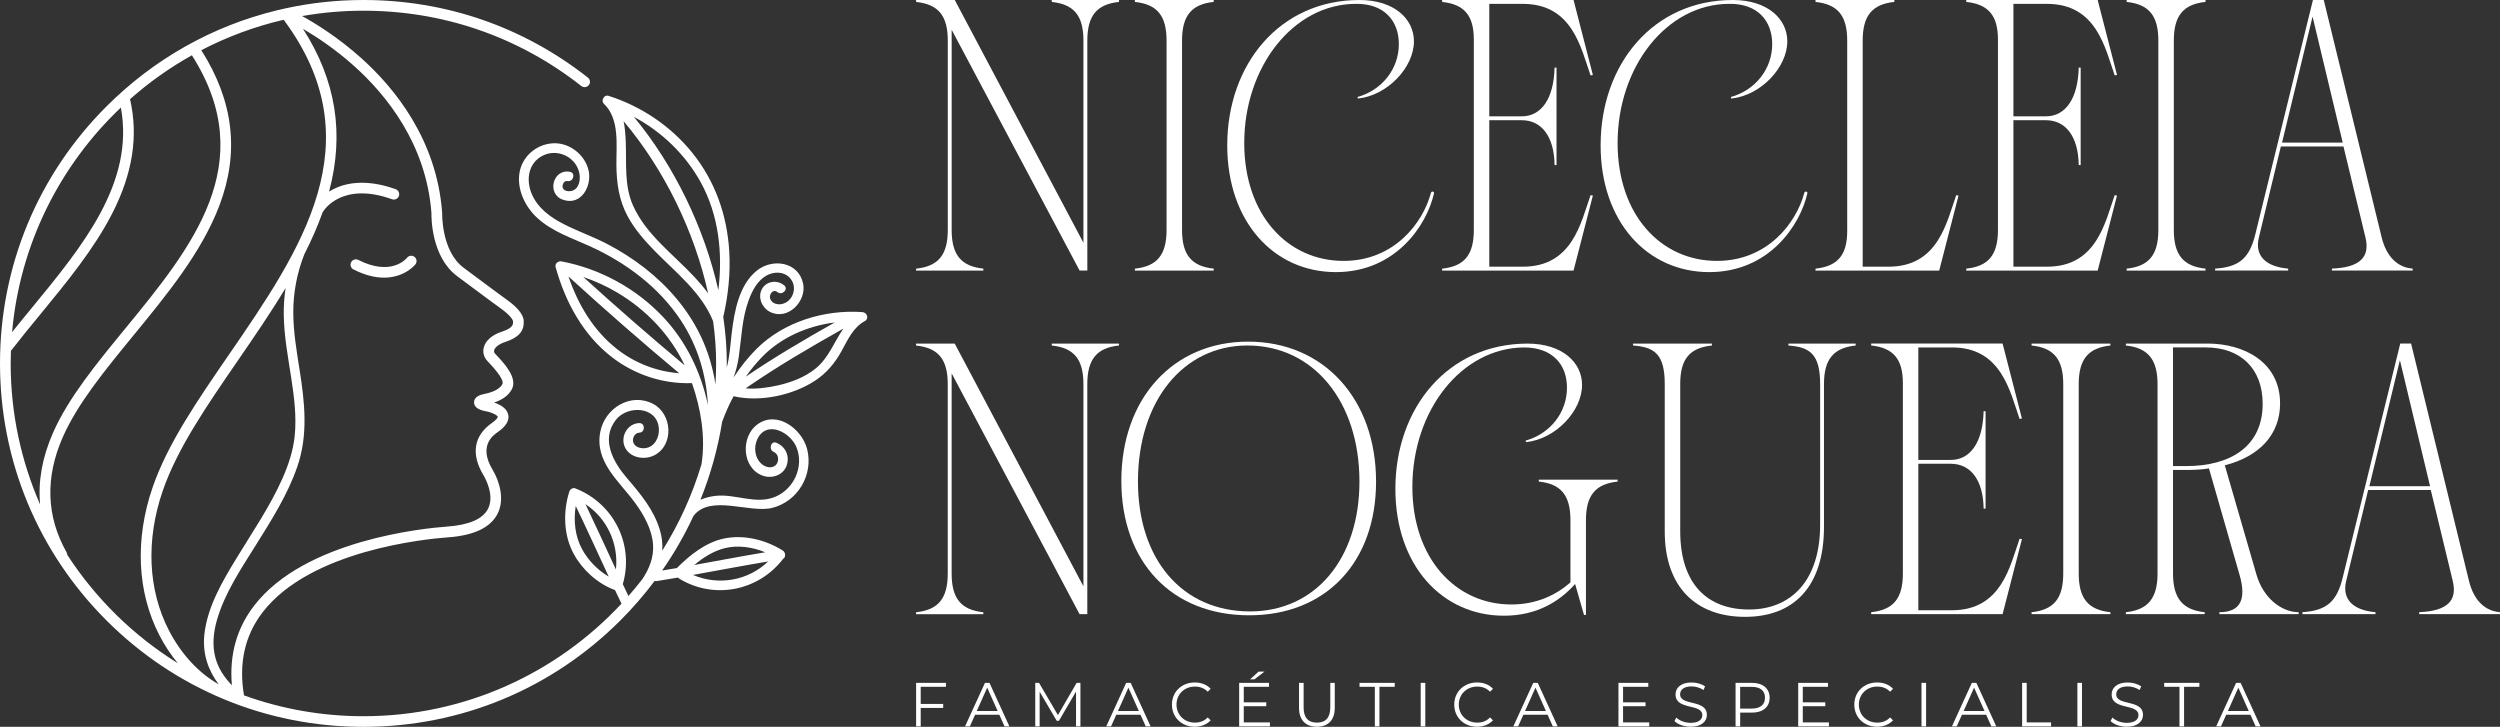 <?xml version="1.0" encoding="utf-8"?>
<!-- Generator: Adobe Illustrator 27.9.0, SVG Export Plug-In . SVG Version: 6.00 Build 0)  -->
<svg version="1.1" id="Layer_1" xmlns="http://www.w3.org/2000/svg" xmlns:xlink="http://www.w3.org/1999/xlink" x="0px" y="0px"
	 viewBox="0 0 1096.79 318.87" style="enable-background:new 0 0 1096.79 318.87;" xml:space="preserve">
<rect x="0" y="0" width="1096.79" height="318.87" fill="#333333" stroke="none"/>
<style type="text/css">
	.st0{fill:#FFFFFF;}
</style>
<g>
	<g>
		<path class="st0" d="M378.39,136.93c-16.53-1.21-34.53,4.21-46.43,16.08c-3.72,3.71-7.12,7.98-10.12,12.58
			c1.07-2.97,1.84-6.05,2.3-9.26c1.19-8.29,1.37-16.61,4.3-24.58c1.52-4.14,3.79-8.6,7.79-10.84c3.91-2.19,9.25-1.73,11.4,2.64
			c1.88,3.8-0.28,8.85-4.52,9.81c-2.04,0.46-4.6-0.2-5.25-2.43c-0.51-1.74,1.27-4.35,3.18-2.8c2.08,1.69,5.07-1.27,2.97-2.97
			c-3.02-2.46-7.72-1.97-9.72,1.63c-1.99,3.57-0.04,8.16,3.39,9.97c7.83,4.14,16.34-4.58,14.64-12.42
			c-2.06-9.51-13.37-11.13-20.23-5.67c-7.9,6.29-9.93,18.02-11.07,27.43c-0.62,5.09-0.84,10.19-2.18,15.15
			c0.01-0.61,0.02-1.21,0.02-1.82c0-6.66-0.54-13.49-1.55-20.38c2.17-9.46,3.21-19.19,2.62-28.89
			c-0.96-15.77-6.19-30.65-16.12-43.01c-9.42-11.73-22.3-20.43-36.6-25.03c-0.01,0-0.01,0-0.02-0.01c-0.05-0.02-0.1-0.03-0.15-0.05
			c-1.15-0.37-2,0.23-2.37,1.07c-0.44,0.73-0.48,1.68,0.32,2.44c6.9,6.63,5.37,17.98,5.43,26.69c0.06,7.99,1.11,15.58,4.96,22.67
			c3.09,5.71,7.44,10.66,11.96,15.28c9.23,9.42,20.46,18.14,25.51,30.7c0.87,6.26,1.32,12.46,1.32,18.51c0,3.09-0.1,6.16-0.28,9.21
			c-1.12-7.18-3.18-14.21-6.34-20.91c-5.62-11.89-14.38-22.07-24.71-30.13c-5.17-4.03-10.71-7.57-16.53-10.59
			c-6.16-3.2-12.74-5.49-18.92-8.64c-6.02-3.07-11.65-7.16-14.25-13.63c-2.43-6.07-1.31-13.25,4.95-16.44
			c6.21-3.16,14.01,0.22,15.92,6.97c0.85,3.01,0.32,7.67-3.32,8.52c-1.21,0.28-3.08,0.1-3.72-1.16c-0.62-1.22,0.36-3.49,1.94-3.19
			c2.65,0.5,3.77-3.55,1.12-4.06c-7.49-1.42-10.31,9.67-3.11,12.24c8.12,2.9,12.95-6.19,11.25-13.05
			c-1.72-6.97-8.68-12.23-15.88-11.68c-7.15,0.54-13.24,5.83-14.39,12.95c-1.19,7.32,2.5,14.93,7.83,19.8
			c6.63,6.06,15.3,8.85,23.32,12.51c15.65,7.15,30.06,17.9,39.62,32.37c7.48,11.32,11.2,24.06,11.92,37.21
			c-3.06-14.5-9.64-28.12-19.93-38.92c-11.81-12.4-27.49-20.93-44.31-24.13c-0.4-0.08-0.77-0.04-1.09,0.07
			c-0.02,0-0.03,0.01-0.05,0.02c-0.06,0.02-0.13,0.04-0.19,0.07c-0.84,0.33-1.48,1.11-1.29,2.19c0.01,0.29,0.08,0.57,0.21,0.82
			c4.23,14.91,11.94,29.07,24.33,38.71c10.08,7.84,22.54,11.96,35.3,11.53c3.94,11.21,6.04,23.8,4.19,35.56
			c-4.03,13.5-9.86,26.24-17.21,37.93c0.19-2.95-0.13-5.98-1.06-9.09c-2.67-8.89-8.57-15.9-14.49-22.8
			c-5.97-6.96-11.49-16.89-4.85-25.44c5.17-6.66,18.28-6.03,18.91,3.84c0.24,3.79-1.83,7.97-5.91,8.52
			c-1.98,0.26-4.73-0.41-5.35-2.62c-0.5-1.78,0.71-4.11,2.64-4.16c2.7-0.08,2.71-4.28,0-4.21c-5.05,0.14-8.35,5.77-6.37,10.39
			c2.08,4.85,8.56,5.98,12.94,3.76c8.84-4.48,7.91-18.16-0.45-22.56c-9.84-5.17-21.13,1.83-23.18,12.12
			c-2.65,13.3,8.25,21.71,15.25,31.3c3.85,5.27,7.35,11.53,7.87,18.17c0.43,5.51-1.64,10.72-4.65,15.24
			c-1.97,2.54-4.02,5.02-6.14,7.44c-0.83-1.73-1.66-3.46-2.48-5.2c5.09-17.44-4.05-35.51-20.89-42.04
			c-1.09-0.42-2.27,0.47-2.59,1.47c-2.79,8.83-2.52,19.18,2.01,27.42c3.81,6.93,10.53,13.04,18.05,15.74
			c0.94,1.99,1.89,3.98,2.85,5.97c-28.27,30.36-68.56,49.38-113.22,49.38c-18.38,0-36.02-3.23-52.39-9.14
			c-2.41-14.06,0.35-26.35,8.22-36.53c20.99-27.16,71.43-32.1,81.32-32.81c11.25-0.81,18.53-4.25,21.64-10.23
			c3.26-6.27,1.02-14.18-2.16-19.49c-6.27-10.46,0.25-15.03,2.39-16.53c3.54-2.46,5.06-5.01,4.51-7.56
			c-0.61-2.86-3.61-4.46-6.2-5.33c2.81-0.93,6-2.58,7.74-5.74c2.77-5.05-3.45-11.61-6.79-15.13l-0.47-0.5
			c-0.46-0.48-0.6-0.99-0.46-1.56c0.28-1.08,1.67-2.6,4.77-3.61c6-1.97,8.45-4.76,8.2-9.31c-0.18-3.35-3.91-6.71-7-8.94
			c-2.53-1.84-8.42-6.17-19.38-14.35c-9.82-7.34-9.4-23.81-9.4-23.98l0-0.13l-0.01-0.13c-2.39-31.87-20.66-54.45-35.56-67.79
			c-10.07-9.01-19.83-15.05-25.88-18.38c8.74-1.54,17.74-2.35,26.92-2.35c35.05,0,68.1,11.43,95.58,33.04
			c1.02,0.8,2.49,0.62,3.29-0.39c0.8-1.02,0.62-2.49-0.39-3.29C229.6,11.77,195.54,0,159.44,0c-11.51,0-22.83,1.22-33.83,3.59
			l-4.27,0.98C93.32,11.4,67.61,25.78,46.7,46.7C16.58,76.81,0,116.85,0,159.44c0,42.59,16.58,82.62,46.7,112.74
			c30.11,30.11,70.15,46.7,112.74,46.7c42.59,0,82.62-16.58,112.74-46.7c5.46-5.46,10.47-11.25,15.02-17.32
			c0.3,0.09,0.62,0.12,0.98,0.06c3.01-0.47,6.01-0.98,9.01-1.49c0.16,0.05,0.32,0.1,0.48,0.11c0.14,0.16,0.31,0.31,0.52,0.44
			c15.33,9.18,34.72,5.19,45.43-8.87c0.51-0.3,0.77-0.79,0.8-1.34c0.17-0.85-0.31-1.81-1.02-2.25c-7.52-4.72-17.1-7.11-25.91-5.23
			c-7.9,1.68-14.93,7.28-20.54,12.93c-2.15,0.37-4.31,0.73-6.46,1.08c5.3-7.6,9.89-15.61,13.75-23.95c7.46-9.68,24.66-1,34.66-3.56
			c11.19-2.87,18.06-14.61,15.2-25.78c-2.25-8.79-13.13-17.1-21.78-10.85c-7.45,5.38-6.91,19.18,2.29,22.52
			c4.06,1.47,9.11-0.21,10.54-4.54c1.39-4.17-0.55-8.23-4.51-9.89c-2.5-1.05-3.58,3.03-1.12,4.06c1.94,0.81,2.35,3.5,1.29,5.15
			c-1.44,2.24-4.52,1.78-6.35,0.35c-3.41-2.67-3.97-7.7-2.06-11.43c4.2-8.2,14.46-2.6,17.04,3.85c3.39,8.48-1.09,18.32-9.41,21.75
			c-8.44,3.48-17.27-1.36-25.92-0.46c-2.31,0.24-4.65,0.81-6.81,1.73c4.42-10.94,7.61-22.37,9.51-34.14
			c1.38-3.84,3.06-7.64,5.03-11.28c11.62,2.69,26.01-0.42,35.8-6.86c5.03-3.3,8.65-7.69,11.54-12.91
			c2.72-4.92,5.09-10.42,10.26-13.21C381.41,139.79,380.34,137.07,378.39,136.93z M270.65,153.11
			c-10.31-8.1-17.09-19.55-21.25-31.82c15.88,14.51,32.07,28.66,48.58,42.45C288.06,162.98,278.56,159.33,270.65,153.11z
			 M255.9,121.53c5.22,1.76,10.25,4.05,15.01,6.89c12.68,7.54,23.17,18.56,29.48,31.89C285.3,147.68,270.46,134.75,255.9,121.53z
			 M255.39,240.98c-3.14-5.71-3.83-12.57-2.8-19c4.95,10.26,9.65,20.65,14.46,30.98C262.18,250.15,257.99,245.73,255.39,240.98z
			 M270.21,249.84c-4.44-9.56-8.79-19.15-13.35-28.65C266.32,227.42,271.45,238.54,270.21,249.84z M53.03,47.18
			c6.07,32.97-16.81,60.81-38.96,87.76c-2.91,3.54-5.89,7.16-8.77,10.77C8.72,107.05,26.39,72.44,53.03,47.18z M4.68,159.44
			c0-1.87,0.05-3.72,0.11-5.57c0.08-0.08,0.16-0.14,0.23-0.23c4.01-5.19,8.21-10.31,12.67-15.73
			c11.57-14.08,23.54-28.64,31.54-44.26C58.2,76.12,60.77,59.7,57.05,43.5c8.31-7.35,17.41-13.82,27.16-19.26
			c0.03,0.07,0.06,0.14,0.1,0.2c29.98,47.33-0.18,84.11-29.35,119.69c-12.81,15.62-24.91,30.38-31.67,45.66
			c-4.76,10.79-6.66,21.35-5.68,31.58C9.31,202.39,4.68,181.44,4.68,159.44z M29.5,243.4c-0.01-0.37-0.1-0.73-0.29-1.07
			c-8.92-15.84-9.47-32.88-1.62-50.65c6.5-14.7,18.4-29.21,31-44.58c14.71-17.94,29.91-36.48,37.65-56.91
			c8.87-23.42,6.28-45.72-7.92-68.17c11.3-5.87,23.42-10.4,36.13-13.35c40.01,53.78,7.5,101.09-23.97,146.85
			c-13.86,20.15-26.95,39.19-33.52,58.26c-7.87,22.9-6.81,45.96,2.98,64.94c2.3,4.46,5.03,8.58,8.08,12.26
			C58.56,278.9,41.96,262.61,29.5,243.4z M74.11,276.58c-9.2-17.83-10.16-39.59-2.71-61.27c6.36-18.47,19.27-37.25,32.95-57.13
			c7.16-10.42,14.44-21,20.93-31.8c-0.57,3.84-0.84,7.74-0.79,11.69c0.13,9.36,1.87,18.59,3.29,27.81
			c1.28,8.31,2.36,16.88,1.52,25.29c-0.64,6.39-2.71,12.65-5.28,18.5c-5.52,12.54-13.38,23.89-20.47,35.56
			c-6.14,10.11-12.58,21.1-13.89,33.08c-0.91,8.3,1.61,15.7,6.27,21.91C87.31,295.37,79.48,286.99,74.11,276.58z M94.56,288.78
			c-1.55-5.53-0.95-11.32,0.62-16.78c3.4-11.82,10.55-22.42,17-32.75c6.88-11,13.97-22.14,18.24-34.47
			c4.86-14.02,3.27-28.34,0.98-42.73c-1.31-8.26-2.7-16.53-2.73-24.92c-0.03-8.81,1.63-17.41,4.85-25.58
			c3.08-6.06,5.8-12.2,8.02-18.43c0.1-0.11,0.19-0.23,0.26-0.36c0.35-0.58,8.27-13.21,30.2-5.35c1.22,0.44,2.56-0.2,3-1.41
			c0.44-1.22-0.2-2.56-1.41-3c-13.31-4.77-22.27-2.61-27.45,0.04c-0.63,0.32-1.21,0.66-1.77,1.01c6.78-25.38,3.04-48.84-11.44-71.39
			c5.87,3.43,14.11,8.85,22.45,16.32c14.2,12.73,31.59,34.24,33.9,64.43c-0.04,1.86-0.12,19.24,11.28,27.75
			c10.98,8.2,16.89,12.54,19.44,14.39c3.63,2.61,5.03,4.7,5.07,5.4c0.07,1.3,0.16,2.91-4.98,4.6c-4.22,1.37-7.08,3.89-7.85,6.9
			c-0.54,2.13,0.04,4.29,1.59,5.93l0.48,0.51c5.96,6.29,6.6,8.72,6.09,9.66c-1.61,2.93-6.04,3.89-8.42,4.41
			c-3.51,0.73-4.02,2.57-4,3.59c0.02,1.93,1.7,3.23,4.99,3.84c3.35,0.63,5.31,1.94,5.42,2.46c0.03,0.16-0.32,1.15-2.62,2.74
			c-7.9,5.54-9.22,13.63-3.73,22.78c0.87,1.46,5.08,9.03,2.02,14.92c-2.3,4.43-8.3,7.03-17.82,7.72
			c-10.25,0.74-62.48,5.88-84.69,34.62c-7.72,9.98-11,21.74-9.81,35C98.49,297.29,95.85,293.38,94.56,288.78z M317.76,240.54
			c5.88-1.51,12.28-0.57,17.96,1.75c-10.39,1.74-20.75,3.71-31.12,5.58C308.51,244.59,312.92,241.79,317.76,240.54z M337,246.32
			c-8.74,8.42-21.77,10.72-32.99,5.91C315.01,250.26,325.98,248.16,337,246.32z M304.75,121.6c-9.32-10.02-21.37-18.66-27.06-31.49
			c-3.91-8.82-2.77-18.46-3.16-27.83c-0.13-3.13-0.33-6.21-0.95-9.12c17.93,21.26,31.13,48.52,37.09,75.54
			C308.85,126.22,306.86,123.86,304.75,121.6z M315.14,127.31c-6.07-27.15-19.22-54.49-37.04-76.04
			c12.23,6.53,22.58,16.49,29.32,28.7C315.34,94.31,317.15,111.16,315.14,127.31z M334.36,156.57c8.34-8.59,19.95-13.59,31.85-15.1
			c-13.27,7.48-26.43,15.21-39.02,23.77C329.39,162.13,331.79,159.21,334.36,156.57z M358.06,161.48
			c-4.84,3.99-10.82,6.26-16.88,7.62c-4.57,1.02-9.37,1.65-14.07,1.28c13.78-9.53,28.28-18,42.88-26.21
			C366.03,149.89,363.54,156.96,358.06,161.48z"/>
		<path class="st0" d="M155.07,118.21c5.23,2.65,9.7,3.6,13.41,3.6c9.17,0,13.73-5.77,13.79-5.85c0.79-1.03,0.59-2.5-0.44-3.28
			c-1.02-0.78-2.48-0.59-3.27,0.42c-0.3,0.37-6.86,8.3-21.38,0.93c-1.15-0.59-2.56-0.12-3.15,1.03
			C153.46,116.21,153.92,117.62,155.07,118.21z"/>
	</g>
	<g>
		<path class="st0" d="M431.41,117.85c-9.67-1.02-13.9-5.94-13.9-16.96V13.06l56.13,105.64h3.39V17.8c0-11.02,4.24-15.94,13.9-16.96
			V0h-29.51v0.85c9.67,1.02,13.9,5.93,13.9,16.96v88.69L418.87,0h-16.96v0.85c9.67,1.02,13.9,5.93,13.9,16.96v83.09
			c0,11.02-4.24,15.94-13.9,16.96v0.85h29.51V117.85z"/>
		<path class="st0" d="M532.48,117.85c-9.67-1.02-13.9-5.94-13.9-16.96V17.8c0-11.02,4.24-15.94,13.9-16.96V0h-34.59v0.85
			c9.67,1.02,13.9,5.93,13.9,16.96v83.09c0,11.02-4.24,15.94-13.9,16.96v0.85h34.59V117.85z"/>
		<path class="st0" d="M586.06,119.38c26.11,0,39.85-20.35,43.07-34.59c0.17-0.68-1.02-1.19-1.36-0.17
			c-3.56,13.4-16.28,29.84-38.32,29.84c-24.59,0-43.58-20.18-43.58-51.72c0-33.41,21.54-61.05,49.01-61.05
			c12.38-0.17,18.82,7.46,18.82,17.64c0,10.85-7.29,20.18-18.14,23.23l0.17,0.68c13.06-1.36,24.59-13.74,24.59-25.1
			C620.31,8.31,611.66,0,596.4,0c-34.76,0-57.99,27.98-57.99,63.76C538.41,97.33,558.93,119.38,586.06,119.38z"/>
		<path class="st0" d="M698.82,85.8l-1.02-0.17c-4.24,12.04-7.97,31.37-29.68,31.37h-14.75V52.74h14.24
			c8.82,0,14.24,7.29,14.41,19.67h0.85V29.67h-0.85c-0.34,13.57-5.77,21.37-14.41,21.37h-14.24V1.7h14.75
			c21.71,0,25.44,19.33,29.68,31.37l1.02-0.17L690.34,0h-57.65v0.85c9.67,1.02,13.9,5.93,13.9,16.45v83.6
			c0,11.02-4.24,15.94-13.9,16.96v0.85h57.65L698.82,85.8z"/>
		<path class="st0" d="M749.86,119.38c26.11,0,39.85-20.35,43.07-34.59c0.17-0.68-1.02-1.19-1.36-0.17
			c-3.56,13.4-16.28,29.84-38.32,29.84c-24.59,0-43.58-20.18-43.58-51.72c0-33.41,21.54-61.05,49.01-61.05
			c12.38-0.17,18.82,7.46,18.82,17.64c0,10.85-7.29,20.18-18.14,23.23l0.17,0.68c13.06-1.36,24.59-13.74,24.59-25.1
			c0-9.83-8.65-18.14-23.91-18.14c-34.76,0-57.99,27.98-57.99,63.76C702.21,97.33,722.73,119.38,749.86,119.38z"/>
		<path class="st0" d="M859.24,85.8l-1.02-0.17c-4.24,12.04-7.97,31.37-29.67,31.37h-11.36V17.8c0-11.02,4.24-15.94,13.9-16.96V0
			h-34.59v0.85c9.67,1.02,13.9,5.93,13.9,16.96v83.6c0,10.51-4.24,15.43-13.9,16.45v0.85h54.26L859.24,85.8z"/>
		<path class="st0" d="M928.76,85.8l-1.02-0.17C923.5,97.67,919.77,117,898.07,117h-14.75V52.74h14.24
			c8.82,0,14.24,7.29,14.41,19.67h0.85V29.67h-0.85c-0.34,13.57-5.77,21.37-14.41,21.37h-14.24V1.7h14.75
			c21.71,0,25.44,19.33,29.68,31.37l1.02-0.17L920.28,0h-57.65v0.85c9.67,1.02,13.9,5.93,13.9,16.45v83.6
			c0,11.02-4.24,15.94-13.9,16.96v0.85h57.65L928.76,85.8z"/>
		<path class="st0" d="M967.59,117.85c-9.67-1.02-13.9-5.94-13.9-16.96V17.8c0-11.02,4.24-15.94,13.9-16.96V0H933v0.85
			c9.67,1.02,13.9,5.93,13.9,16.96v83.09c0,11.02-4.24,15.94-13.9,16.96v0.85h34.59V117.85z"/>
		<path class="st0" d="M1003.87,117.85c-10-0.85-14.75-5.77-12.89-13.57l9.67-40.02h27.47l9.67,40.02
			c2.03,8.65-2.54,13.06-14.75,13.57v0.85h35.44v-0.85c-6.78-0.51-11.53-5.43-13.57-13.57L1019.47,0h-4.75l-25.27,102.76
			c-2.54,10.51-7.12,14.41-17.64,15.09v0.85h32.05V117.85z M1014.56,7.29l13.23,55.28h-26.62L1014.56,7.29z"/>
		<path class="st0" d="M490.93,150.73h-29.51v0.85c9.67,1.02,13.9,5.93,13.9,16.96v88.69l-56.47-106.49h-16.96v0.85
			c9.67,1.02,13.9,5.93,13.9,16.96v83.09c0,11.02-4.24,15.94-13.9,16.96v0.85h29.51v-0.85c-9.67-1.02-13.9-5.94-13.9-16.96v-87.84
			l56.13,105.64h3.39V168.53c0-11.02,4.24-15.94,13.9-16.96V150.73z"/>
		<path class="st0" d="M547.57,149.88c-32.9,0-55.62,24.93-55.62,61.05c0,35.61,22.04,59.01,56.13,59.01
			c33.41,0,55.62-23.06,55.62-58.67C603.7,175.15,580.8,149.88,547.57,149.88z M548.42,268.24c-29.84,0-49.18-22.89-49.18-56.98
			c0-35.44,20.01-59.69,47.99-59.69c29.17,0,49.18,24.76,49.18,59.69C596.4,245.18,577.07,268.24,548.42,268.24z"/>
		<path class="st0" d="M675.08,211.26c9.67,1.02,13.9,5.94,13.9,16.96v27.3c-6.44,5.6-14.92,9.67-25.94,9.67
			c-24.42,0-43.41-20.18-43.41-51.55c0-33.58,21.54-61.04,49.01-61.21c12.38,0,18.82,7.46,18.82,17.64
			c0,10.85-7.29,20.18-18.14,23.23l0.17,0.68c13.06-1.36,24.59-13.74,24.59-25.1c0-9.83-8.65-18.14-23.91-18.14
			c-34.76,0-57.99,27.98-57.99,63.76c0,33.58,20.52,55.62,47.65,55.62c14.24,0,24.25-6.1,31.2-13.91l3.9,13.57h0.85v-41.54
			c0-11.02,4.24-15.94,13.9-16.96v-0.85h-34.59V211.26z"/>
		<path class="st0" d="M814.13,150.73h-29.51v0.85c9.67,0.68,13.9,4.07,13.9,16.96v61.72c0,24.25-12.55,37.14-31.2,37.14
			c-18.14,0-30.18-11.02-30.18-34.42v-64.44c0-11.19,4.24-15.94,13.9-16.96v-0.85h-34.59v0.85c9.67,0.68,13.9,4.07,13.9,16.96v64.61
			c0,24.42,13.73,37.47,35.27,37.47c21.03,0,34.59-12.89,34.59-39.51v-62.57c0-11.02,4.24-15.94,13.9-16.96V150.73z"/>
		<path class="st0" d="M856.35,152.42c21.71,0,25.44,19.33,29.68,31.37l1.02-0.17l-8.48-32.9h-57.65v0.85
			c9.67,1.02,13.9,5.93,13.9,16.45v83.6c0,11.02-4.24,15.94-13.9,16.96v0.85h57.65l8.48-32.9l-1.02-0.17
			c-4.24,12.04-7.97,31.37-29.68,31.37h-14.75v-64.27h14.24c8.82,0,14.24,7.29,14.41,19.67h0.85V180.4h-0.85
			c-0.34,13.57-5.77,21.37-14.41,21.37h-14.24v-49.34H856.35z"/>
		<path class="st0" d="M891.28,151.58c9.67,1.02,13.9,5.93,13.9,16.96v83.09c0,11.02-4.24,15.94-13.9,16.96v0.85h34.59v-0.85
			c-9.67-1.02-13.9-5.94-13.9-16.96v-83.09c0-11.02,4.24-15.94,13.9-16.96v-0.85h-34.59V151.58z"/>
		<path class="st0" d="M989.96,252.13l-13.9-47.99c15.26-3.9,24.25-13.57,24.25-27.13c0-18.31-16.11-26.28-31.71-26.28h-35.95v0.85
			c9.67,1.02,13.9,6.1,13.9,16.96v83.09c0,10.85-4.24,15.94-13.9,16.96v0.85h34.59v-0.85c-9.67-1.02-13.9-6.1-13.9-16.96v-45.45
			h5.77c3.56,0,6.78-0.17,10-0.68l13.4,46.63c3.05,10.51,0.68,16.45-8.82,16.45v0.85h34.76v-0.85
			C1001.16,268.58,993.02,262.64,989.96,252.13z M959.1,204.48h-5.77v-52.06h14.41c15.09,0,24.93,9.16,24.93,24.76
			C992.68,195.66,978.77,204.48,959.1,204.48z"/>
		<path class="st0" d="M1083.22,255.01l-25.44-104.29h-4.75l-25.27,102.76c-2.54,10.51-7.12,14.41-17.64,15.09v0.85h32.05v-0.85
			c-10-0.85-14.75-5.77-12.89-13.57l9.67-40.02h27.47l9.67,40.02c2.03,8.65-2.54,13.06-14.75,13.57v0.85h35.44v-0.85
			C1090.01,268.07,1085.26,263.15,1083.22,255.01z M1039.48,213.3l13.4-55.28l13.23,55.28H1039.48z"/>
		<polygon class="st0" points="401.91,318.67 403.93,318.67 403.93,310.57 413.8,310.57 413.8,308.82 403.93,308.82 403.93,301.32 
			415,301.32 415,299.58 401.91,299.58 		"/>
		<path class="st0" d="M432.12,299.58l-8.73,19.09h2.1l2.29-5.1h10.63l2.29,5.1h2.13l-8.73-19.09H432.12z M428.52,311.93l4.58-10.25
			l4.58,10.25H428.52z"/>
		<polygon class="st0" points="464.13,313.73 455.84,299.58 454.18,299.58 454.18,318.67 456.11,318.67 456.11,303.48 
			463.61,316.24 464.57,316.24 472.07,303.4 472.07,318.67 474,318.67 474,299.58 472.34,299.58 		"/>
		<path class="st0" d="M494.07,299.58l-8.73,19.09h2.1l2.29-5.1h10.63l2.29,5.1h2.13l-8.73-19.09H494.07z M490.47,311.93l4.58-10.25
			l4.58,10.25H490.47z"/>
		<path class="st0" d="M524.22,301.21c2.18,0,4.09,0.68,5.64,2.26l1.28-1.28c-1.69-1.85-4.2-2.78-6.98-2.78
			c-5.75,0-10.01,4.12-10.01,9.71s4.25,9.71,9.98,9.71c2.81,0,5.32-0.96,7.01-2.81l-1.28-1.28c-1.55,1.61-3.46,2.29-5.64,2.29
			c-4.61,0-8.07-3.38-8.07-7.91S519.62,301.21,524.22,301.21z"/>
		<polygon class="st0" points="545.66,309.83 555.53,309.83 555.53,308.11 545.66,308.11 545.66,301.32 556.73,301.32 
			556.73,299.58 543.64,299.58 543.64,318.67 557.14,318.67 557.14,316.92 545.66,316.92 		"/>
		<polygon class="st0" points="552.17,294.64 548.44,298.02 550.35,298.02 554.76,294.64 		"/>
		<path class="st0" d="M583.61,310.43c0,4.53-2.13,6.6-5.86,6.6c-3.71,0-5.83-2.07-5.83-6.6v-10.85h-2.02v10.93
			c0,5.48,2.97,8.32,7.85,8.32s7.83-2.84,7.83-8.32v-10.93h-1.96V310.43z"/>
		<polygon class="st0" points="596.45,301.32 603.16,301.32 603.16,318.67 605.18,318.67 605.18,301.32 611.89,301.32 
			611.89,299.58 596.45,299.58 		"/>
		<rect x="623.28" y="299.58" class="st0" width="2.02" height="19.09"/>
		<path class="st0" d="M648.07,301.21c2.18,0,4.09,0.68,5.64,2.26l1.28-1.28c-1.69-1.85-4.2-2.78-6.98-2.78
			c-5.75,0-10.01,4.12-10.01,9.71s4.25,9.71,9.98,9.71c2.81,0,5.32-0.96,7.01-2.81l-1.28-1.28c-1.55,1.61-3.46,2.29-5.64,2.29
			c-4.61,0-8.07-3.38-8.07-7.91S643.46,301.21,648.07,301.21z"/>
		<path class="st0" d="M672.66,299.58l-8.73,19.09h2.1l2.29-5.1h10.63l2.29,5.1h2.13l-8.73-19.09H672.66z M669.06,311.93l4.58-10.25
			l4.58,10.25H669.06z"/>
		<polygon class="st0" points="712.06,309.83 721.93,309.83 721.93,308.11 712.06,308.11 712.06,301.32 723.13,301.32 
			723.13,299.58 710.04,299.58 710.04,318.67 723.54,318.67 723.54,316.92 712.06,316.92 		"/>
		<path class="st0" d="M737.09,304.6c0-1.91,1.55-3.46,5.04-3.46c1.69,0,3.6,0.52,5.24,1.58l0.68-1.61
			c-1.53-1.06-3.76-1.69-5.92-1.69c-4.85,0-7.04,2.43-7.04,5.24c0,7.06,11.75,3.84,11.75,9.08c0,1.88-1.55,3.38-5.13,3.38
			c-2.51,0-4.94-0.98-6.3-2.32l-0.79,1.55c1.42,1.47,4.23,2.48,7.09,2.48c4.88,0,7.12-2.4,7.12-5.21
			C748.84,306.67,737.09,309.83,737.09,304.6z"/>
		<path class="st0" d="M768.56,299.58h-7.14v19.09h2.02v-6.03h5.13c4.85,0,7.8-2.45,7.8-6.52
			C776.35,302.03,773.41,299.58,768.56,299.58z M768.5,310.87h-5.07v-9.54h5.07c3.82,0,5.83,1.75,5.83,4.8
			C774.34,309.12,772.32,310.87,768.5,310.87z"/>
		<polygon class="st0" points="790.91,309.83 800.78,309.83 800.78,308.11 790.91,308.11 790.91,301.32 801.98,301.32 
			801.98,299.58 788.9,299.58 788.9,318.67 802.39,318.67 802.39,316.92 790.91,316.92 		"/>
		<path class="st0" d="M823.58,301.21c2.18,0,4.09,0.68,5.64,2.26l1.28-1.28c-1.69-1.85-4.2-2.78-6.98-2.78
			c-5.75,0-10.01,4.12-10.01,9.71s4.25,9.71,9.98,9.71c2.81,0,5.32-0.96,7.01-2.81l-1.28-1.28c-1.55,1.61-3.46,2.29-5.64,2.29
			c-4.61,0-8.07-3.38-8.07-7.91S818.97,301.21,823.58,301.21z"/>
		<rect x="842.99" y="299.58" class="st0" width="2.02" height="19.09"/>
		<path class="st0" d="M865.08,299.58l-8.73,19.09h2.1l2.29-5.1h10.63l2.29,5.1h2.13l-8.73-19.09H865.08z M861.48,311.93l4.58-10.25
			l4.58,10.25H861.48z"/>
		<polygon class="st0" points="889.15,299.58 887.14,299.58 887.14,318.67 899.84,318.67 899.84,316.92 889.15,316.92 		"/>
		<rect x="911.38" y="299.58" class="st0" width="2.02" height="19.09"/>
		<path class="st0" d="M928.42,304.6c0-1.91,1.55-3.46,5.04-3.46c1.69,0,3.6,0.52,5.24,1.58l0.68-1.61
			c-1.53-1.06-3.76-1.69-5.92-1.69c-4.85,0-7.04,2.43-7.04,5.24c0,7.06,11.75,3.84,11.75,9.08c0,1.88-1.55,3.38-5.13,3.38
			c-2.51,0-4.94-0.98-6.3-2.32l-0.79,1.55c1.42,1.47,4.23,2.48,7.09,2.48c4.88,0,7.12-2.4,7.12-5.21
			C940.17,306.67,928.42,309.83,928.42,304.6z"/>
		<polygon class="st0" points="949.47,301.32 956.17,301.32 956.17,318.67 958.19,318.67 958.19,301.32 964.9,301.32 964.9,299.58 
			949.47,299.58 		"/>
		<path class="st0" d="M981.01,299.58l-8.73,19.09h2.1l2.29-5.1h10.63l2.29,5.1h2.13L983,299.58H981.01z M977.41,311.93l4.58-10.25
			l4.58,10.25H977.41z"/>
	</g>
</g>
</svg>
